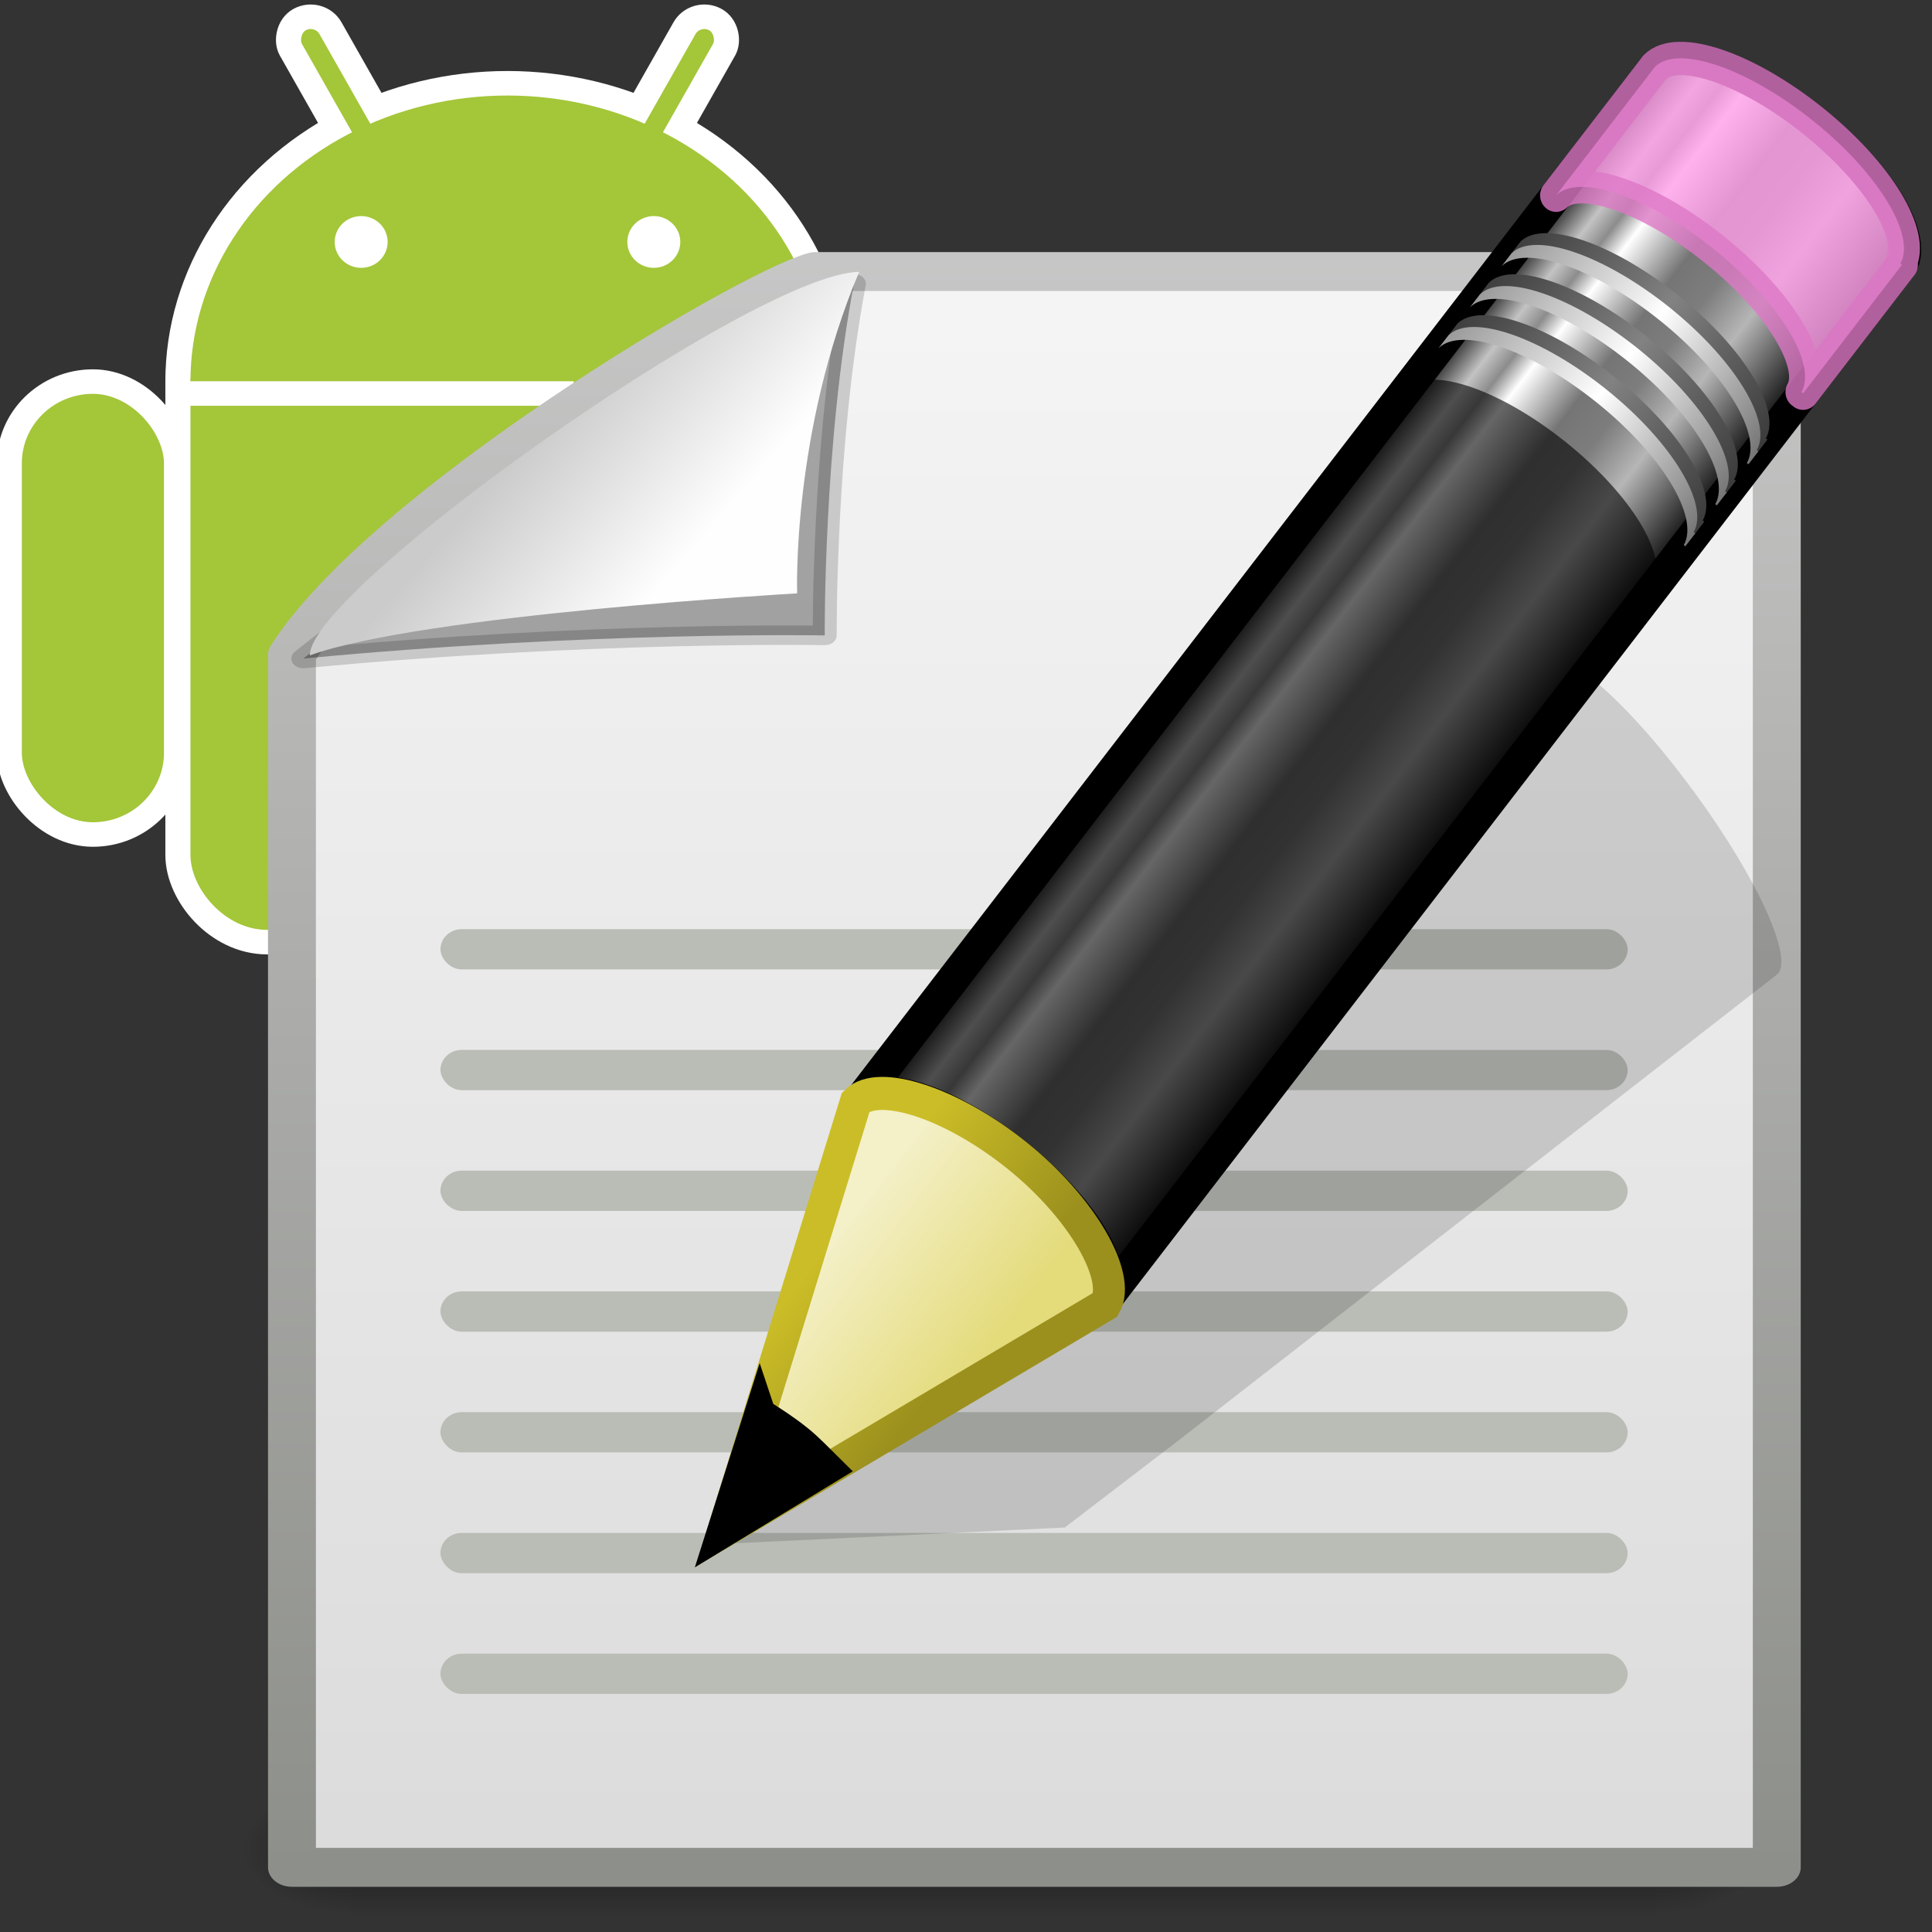 <svg xmlns="http://www.w3.org/2000/svg" xmlns:svg="http://www.w3.org/2000/svg" xmlns:xlink="http://www.w3.org/1999/xlink" id="svg3858" width="240" height="240" version="1.1"><rect width="100%" height="100%" fill="#333333" stroke="none"/><defs id="defs3860"><linearGradient id="linearGradient8589"><stop id="stop8591" style="stop-color:#fefefe;stop-opacity:1" offset="0"/><stop id="stop8593" style="stop-color:#cbcbcb;stop-opacity:1" offset="1"/></linearGradient><linearGradient id="linearGradient5573" x1="164.461" x2="181.792" y1="40.295" y2="27.283" gradientTransform="matrix(0.998,0,0,1.064,399.622,56.405)" gradientUnits="userSpaceOnUse" xlink:href="#linearGradient8589"/><linearGradient id="linearGradient3931"><stop id="stop3933" style="stop-color:#8d8f8a;stop-opacity:1" offset="0"/><stop id="stop3935" style="stop-color:#cbcbcb;stop-opacity:1" offset="1"/></linearGradient><linearGradient id="linearGradient5571" x1="-258.932" x2="-258.932" y1="253.932" y2="14.531" gradientTransform="matrix(0.807,0,0,0.936,695.854,31.529)" gradientUnits="userSpaceOnUse" xlink:href="#linearGradient3931"/><linearGradient id="linearGradient3600"><stop id="stop3602" style="stop-color:#f4f4f4;stop-opacity:1" offset="0"/><stop id="stop3604" style="stop-color:#dbdbdb;stop-opacity:1" offset="1"/></linearGradient><linearGradient id="linearGradient5569" x1="125.661" x2="125.661" y1="33.644" y2="235.067" gradientTransform="translate(398.803,37.101)" gradientUnits="userSpaceOnUse" xlink:href="#linearGradient3600"/><radialGradient id="radialGradient5567" cx="3028.571" cy="2433.239" r="585.714" fx="3028.571" fy="2433.239" gradientTransform="matrix(0.024,0,0,0.015,132.388,193.145)" gradientUnits="userSpaceOnUse" xlink:href="#linearGradient5060"/><linearGradient id="linearGradient5060"><stop id="stop5062" style="stop-color:#000;stop-opacity:1" offset="0"/><stop id="stop5064" style="stop-color:#000;stop-opacity:0" offset="1"/></linearGradient><radialGradient id="radialGradient5565" cx="3028.571" cy="2433.239" r="585.714" fx="3028.571" fy="2433.239" gradientTransform="matrix(-0.024,0,0,0.015,107.612,193.145)" gradientUnits="userSpaceOnUse" xlink:href="#linearGradient5060"/><linearGradient id="linearGradient5048"><stop id="stop5050" style="stop-color:#000;stop-opacity:0" offset="0"/><stop id="stop5056" style="stop-color:#000;stop-opacity:1" offset=".5"/><stop id="stop5052" style="stop-color:#000;stop-opacity:0" offset="1"/></linearGradient><linearGradient id="linearGradient5563" x1="1514.286" x2="1514.286" y1="1833.239" y2="3047.525" gradientTransform="matrix(0.07,0,0,0.015,-7.249,193.145)" gradientUnits="userSpaceOnUse" xlink:href="#linearGradient5048"/><linearGradient id="linearGradient4873"><stop id="stop4875" style="stop-color:#fff;stop-opacity:1" offset="0"/><stop id="stop4877" style="stop-color:#fff;stop-opacity:0" offset="1"/></linearGradient><linearGradient id="linearGradient2509" x1="108.145" x2="111.227" y1="10.551" y2="216.832" gradientTransform="matrix(0.487,0,0,0.478,-59.448,8.504)" gradientUnits="userSpaceOnUse" xlink:href="#linearGradient4873"/><linearGradient id="linearGradient3533"><stop id="stop3535" style="stop-color:#93b9dd;stop-opacity:1" offset="0"/><stop id="stop3545" style="stop-color:#6396cd;stop-opacity:1" offset="1"/></linearGradient><linearGradient id="linearGradient2517" x1="76.865" x2="76.865" y1="25.236" y2="112.998" gradientTransform="matrix(0.487,0,0,0.478,-59.448,8.504)" gradientUnits="userSpaceOnUse" xlink:href="#linearGradient3533"/><linearGradient id="linearGradient2863" x1="45" x2="45" y1="145.284" y2="130.149" gradientTransform="matrix(1.121,-1.126,1.386,1.378,-192.163,35.027)" gradientUnits="userSpaceOnUse" xlink:href="#linearGradient3290"/><linearGradient id="linearGradient3290"><stop id="stop3292" style="stop-color:#e4db7b;stop-opacity:1" offset="0"/><stop id="stop3294" style="stop-color:#f4f0c8;stop-opacity:1" offset="1"/></linearGradient><linearGradient id="linearGradient2865" x1="27.589" x2="47.61" y1="186.859" y2="206.959" gradientTransform="matrix(0.942,0,0,0.941,4.621,-3.953)" gradientUnits="userSpaceOnUse" xlink:href="#linearGradient3191"/><linearGradient id="linearGradient3191"><stop id="stop3193" style="stop-color:#cbbd27;stop-opacity:1" offset="0"/><stop id="stop3195" style="stop-color:#9b901d;stop-opacity:1" offset="1"/></linearGradient><linearGradient id="linearGradient2868" x1="150.189" x2="150.189" y1="124.948" y2="150.001" gradientTransform="matrix(1.121,-1.126,1.386,1.378,-180.452,23.264)" gradientUnits="userSpaceOnUse" xlink:href="#linearGradient3223"/><linearGradient id="linearGradient3223"><stop id="stop3225" style="stop-color:#999;stop-opacity:1" offset="0"/><stop id="stop3231" style="stop-color:white;stop-opacity:1" offset=".5"/><stop id="stop3227" style="stop-color:#777;stop-opacity:1" offset="1"/></linearGradient><linearGradient id="linearGradient2871" x1="150.189" x2="150.189" y1="124.948" y2="150.001" gradientTransform="matrix(1.121,-1.126,1.386,1.378,-178.847,21.651)" gradientUnits="userSpaceOnUse" xlink:href="#linearGradient3240"/><linearGradient id="linearGradient3240"><stop id="stop3242" style="stop-color:#3e3e3e;stop-opacity:1" offset="0"/><stop id="stop3244" style="stop-color:#828282;stop-opacity:1" offset=".5"/><stop id="stop3246" style="stop-color:#3c3c3c;stop-opacity:1" offset="1"/></linearGradient><linearGradient id="linearGradient2874" x1="150.189" x2="150.189" y1="124.948" y2="150.001" gradientTransform="matrix(1.121,-1.126,1.386,1.378,-186.059,28.896)" gradientUnits="userSpaceOnUse" xlink:href="#linearGradient3223"/><linearGradient id="linearGradient3058"><stop id="stop3060" style="stop-color:#999;stop-opacity:1" offset="0"/><stop id="stop3062" style="stop-color:white;stop-opacity:1" offset=".5"/><stop id="stop3064" style="stop-color:#777;stop-opacity:1" offset="1"/></linearGradient><linearGradient id="linearGradient2877" x1="150.189" x2="150.189" y1="124.948" y2="150.001" gradientTransform="matrix(1.121,-1.126,1.386,1.378,-184.453,27.283)" gradientUnits="userSpaceOnUse" xlink:href="#linearGradient3240"/><linearGradient id="linearGradient3067"><stop id="stop3069" style="stop-color:#3e3e3e;stop-opacity:1" offset="0"/><stop id="stop3071" style="stop-color:#828282;stop-opacity:1" offset=".5"/><stop id="stop3073" style="stop-color:#3c3c3c;stop-opacity:1" offset="1"/></linearGradient><linearGradient id="linearGradient2880" x1="150.189" x2="150.189" y1="124.948" y2="150.001" gradientTransform="matrix(1.121,-1.126,1.386,1.378,-191.639,34.501)" gradientUnits="userSpaceOnUse" xlink:href="#linearGradient3223"/><linearGradient id="linearGradient3076"><stop id="stop3078" style="stop-color:#999;stop-opacity:1" offset="0"/><stop id="stop3080" style="stop-color:white;stop-opacity:1" offset=".5"/><stop id="stop3082" style="stop-color:#777;stop-opacity:1" offset="1"/></linearGradient><linearGradient id="linearGradient2883" x1="150.189" x2="150.189" y1="124.948" y2="150.001" gradientTransform="matrix(1.121,-1.126,1.386,1.378,-190.033,32.888)" gradientUnits="userSpaceOnUse" xlink:href="#linearGradient3240"/><linearGradient id="linearGradient3085"><stop id="stop3087" style="stop-color:#3e3e3e;stop-opacity:1" offset="0"/><stop id="stop3089" style="stop-color:#828282;stop-opacity:1" offset=".5"/><stop id="stop3091" style="stop-color:#3c3c3c;stop-opacity:1" offset="1"/></linearGradient><linearGradient id="linearGradient2888" x1="117.88" x2="117.88" y1="126.784" y2="156.055" gradientTransform="matrix(1.154,-1.159,1.184,1.178,-170.996,60.448)" gradientUnits="userSpaceOnUse" spreadMethod="pad" xlink:href="#linearGradient3155"/><linearGradient id="linearGradient3155"><stop id="stop3157" style="stop-color:black;stop-opacity:1" offset="0"/><stop id="stop3171" style="stop-color:#c3c3c3;stop-opacity:1" offset=".135"/><stop id="stop3173" style="stop-color:#8c8c8c;stop-opacity:1" offset=".202"/><stop id="stop3163" style="stop-color:white;stop-opacity:1" offset=".27"/><stop id="stop3165" style="stop-color:#757575;stop-opacity:1" offset=".447"/><stop id="stop3167" style="stop-color:#7d7d7d;stop-opacity:1" offset=".571"/><stop id="stop3169" style="stop-color:#b6b6b6;stop-opacity:1" offset=".72"/><stop id="stop3159" style="stop-color:black;stop-opacity:1" offset="1"/></linearGradient><filter id="filter3699" width="5.6" height="7.404" x="-.3" y="-1.202" color-interpolation-filters="sRGB"><feGaussianBlur id="feGaussianBlur3701" stdDeviation="1.001"/></filter><filter id="filter3699-0" width="5.6" height="7.404" x="-.3" y="-1.202" color-interpolation-filters="sRGB"><feGaussianBlur id="feGaussianBlur3701-6" stdDeviation="1.001"/></filter><linearGradient id="linearGradient3285-9" x1="117.88" x2="117.88" y1="126.784" y2="156.055" gradientTransform="matrix(0.797,-0.791,0.818,0.804,-36.973,88.815)" gradientUnits="userSpaceOnUse" spreadMethod="pad" xlink:href="#linearGradient3155-0"/><linearGradient id="linearGradient3155-0"><stop id="stop3157-6" style="stop-color:black;stop-opacity:1" offset="0"/><stop id="stop3171-0" style="stop-color:#c3c3c3;stop-opacity:1" offset=".135"/><stop id="stop3173-2" style="stop-color:#8c8c8c;stop-opacity:1" offset=".202"/><stop id="stop3163-3" style="stop-color:white;stop-opacity:1" offset=".27"/><stop id="stop3165-8" style="stop-color:#757575;stop-opacity:1" offset=".447"/><stop id="stop3167-9" style="stop-color:#7d7d7d;stop-opacity:1" offset=".571"/><stop id="stop3169-9" style="stop-color:#b6b6b6;stop-opacity:1" offset=".72"/><stop id="stop3159-3" style="stop-color:black;stop-opacity:1" offset="1"/></linearGradient><linearGradient id="linearGradient3287-5" x1="150.189" x2="150.189" y1="124.948" y2="150.001" gradientTransform="matrix(0.775,-0.769,0.957,0.941,-50.123,70.002)" gradientUnits="userSpaceOnUse" xlink:href="#linearGradient3240-0"/><linearGradient id="linearGradient3240-0"><stop id="stop3242-0" style="stop-color:#3e3e3e;stop-opacity:1" offset="0"/><stop id="stop3244-8" style="stop-color:#828282;stop-opacity:1" offset=".5"/><stop id="stop3246-1" style="stop-color:#3c3c3c;stop-opacity:1" offset="1"/></linearGradient><linearGradient id="linearGradient3289-3" x1="150.189" x2="150.189" y1="124.948" y2="150.001" gradientTransform="matrix(0.775,-0.769,0.957,0.941,-51.232,71.103)" gradientUnits="userSpaceOnUse" xlink:href="#linearGradient3223-7"/><linearGradient id="linearGradient3223-7"><stop id="stop3225-9" style="stop-color:#999;stop-opacity:1" offset="0"/><stop id="stop3231-3" style="stop-color:white;stop-opacity:1" offset=".5"/><stop id="stop3227-1" style="stop-color:#777;stop-opacity:1" offset="1"/></linearGradient><linearGradient id="linearGradient3291-1" x1="150.189" x2="150.189" y1="124.948" y2="150.001" gradientTransform="matrix(0.775,-0.769,0.957,0.941,-46.269,66.176)" gradientUnits="userSpaceOnUse" xlink:href="#linearGradient3240-0"/><linearGradient id="linearGradient3408"><stop id="stop3410" style="stop-color:#3e3e3e;stop-opacity:1" offset="0"/><stop id="stop3412" style="stop-color:#828282;stop-opacity:1" offset=".5"/><stop id="stop3414" style="stop-color:#3c3c3c;stop-opacity:1" offset="1"/></linearGradient><linearGradient id="linearGradient3293-8" x1="150.189" x2="150.189" y1="124.948" y2="150.001" gradientTransform="matrix(0.775,-0.769,0.957,0.941,-47.378,67.277)" gradientUnits="userSpaceOnUse" xlink:href="#linearGradient3223-7"/><linearGradient id="linearGradient3417"><stop id="stop3419" style="stop-color:#999;stop-opacity:1" offset="0"/><stop id="stop3421" style="stop-color:white;stop-opacity:1" offset=".5"/><stop id="stop3423" style="stop-color:#777;stop-opacity:1" offset="1"/></linearGradient><linearGradient id="linearGradient3295-3" x1="150.189" x2="150.189" y1="124.948" y2="150.001" gradientTransform="matrix(0.775,-0.769,0.957,0.941,-42.396,62.332)" gradientUnits="userSpaceOnUse" xlink:href="#linearGradient3240-0"/><linearGradient id="linearGradient3426"><stop id="stop3428" style="stop-color:#3e3e3e;stop-opacity:1" offset="0"/><stop id="stop3430" style="stop-color:#828282;stop-opacity:1" offset=".5"/><stop id="stop3432" style="stop-color:#3c3c3c;stop-opacity:1" offset="1"/></linearGradient><linearGradient id="linearGradient3297-2" x1="150.189" x2="150.189" y1="124.948" y2="150.001" gradientTransform="matrix(0.775,-0.769,0.957,0.941,-43.505,63.433)" gradientUnits="userSpaceOnUse" xlink:href="#linearGradient3223-7"/><linearGradient id="linearGradient3435"><stop id="stop3437" style="stop-color:#999;stop-opacity:1" offset="0"/><stop id="stop3439" style="stop-color:white;stop-opacity:1" offset=".5"/><stop id="stop3441" style="stop-color:#777;stop-opacity:1" offset="1"/></linearGradient><linearGradient id="linearGradient3299-8" x1="45" x2="45" y1="145.284" y2="130.149" gradientTransform="matrix(0.775,-0.769,0.957,0.941,-51.594,71.462)" gradientUnits="userSpaceOnUse" xlink:href="#linearGradient3290-1"/><linearGradient id="linearGradient3290-1"><stop id="stop3292-4" style="stop-color:#e4db7b;stop-opacity:1" offset="0"/><stop id="stop3294-6" style="stop-color:#f4f0c8;stop-opacity:1" offset="1"/></linearGradient><linearGradient id="linearGradient3301-9" x1="27.589" x2="47.61" y1="186.859" y2="206.959" gradientTransform="matrix(0.651,0,0,0.642,84.334,44.854)" gradientUnits="userSpaceOnUse" xlink:href="#linearGradient3191-6"/><linearGradient id="linearGradient3191-6"><stop id="stop3193-3" style="stop-color:#cbbd27;stop-opacity:1" offset="0"/><stop id="stop3195-0" style="stop-color:#9b901d;stop-opacity:1" offset="1"/></linearGradient></defs><g id="layer1"><g id="g3359" transform="matrix(0.766,0,0,0.711,-282.047,42.138)"><g id="g4" transform="matrix(0.113,0,0,0.119,450.508,-16.992)" style="fill:#a4c639"><use id="use6" xlink:href="#b" style="stroke:#fff;stroke-width:72" width="3720.472" height="5261.811" x="0" y="0"/><use id="use8" width="3720.472" height="5261.811" x="0" y="0" transform="scale(-1,1)" xlink:href="#a"/><g id="a" style="stroke:#fff;stroke-width:36"><rect id="rect11" width="65" height="430" x="70" y="-430" rx="32.5" transform="matrix(0.875,0.485,-0.485,0.875,0,0)"/><rect id="c" width="240" height="665" x="-715" y="205" rx="120"/><use id="use14" width="3720.472" height="5261.811" x="425" y="485" xlink:href="#c"/></g><g id="b"><ellipse id="ellipse17" cx="0" cy="205" d="m 455,205 c 0,231.96 -203.71,420 -455,420 -251.29,0 -455,-188.04 -455,-420 0,-231.96 203.71,-420 455,-420 251.29,0 455,188.04 455,420 z" rx="455" ry="420"/><rect id="rect19" width="910" height="910" x="-455" y="100" rx="110"/></g></g><g id="g21" transform="matrix(0.113,0,0,0.119,450.508,-16.992)" style="fill:#fff;stroke:#fff;stroke-width:36"><path id="path23" d="M -475,222.5 H 95"/><circle id="circle25" cx="-210" cy="0" r="20" d="m -190,0 c 0,11.046 -8.954,20 -20,20 -11.046,0 -20,-8.954 -20,-20 0,-11.046 8.954,-20 20,-20 11.046,0 20,8.954 20,20 z"/><circle id="circle27" cx="210" cy="0" r="20" d="m 230,0 c 0,11.046 -8.954,20 -20,20 -11.046,0 -20,-8.954 -20,-20 0,-11.046 8.954,-20 20,-20 11.046,0 20,8.954 20,20 z"/></g></g><g id="g5516" transform="matrix(-1.19,0,0,0.967,757.77,-28.738)" style="display:inline"><g id="g2877" transform="matrix(0.802,0,0,0.956,435.747,47.631)"><rect id="rect2879" width="170" height="18.669" x="35" y="221.331" style="opacity:.402;fill:url(#linearGradient5563);fill-opacity:1;fill-rule:nonzero;stroke:none;stroke-width:5;marker:none;visibility:visible;display:inline;overflow:visible"/><path id="path2881" d="m 35,221.331 c 0,0 0,18.668 0,18.668 -6.205,0.035 -15,-4.183 -15,-9.335 0,-5.153 6.924,-9.333 15,-9.333 z" style="opacity:.402;fill:url(#radialGradient5565);fill-opacity:1;fill-rule:nonzero;stroke:none;stroke-width:5;marker:none;visibility:visible;display:inline;overflow:visible"/><path id="path2883" d="m 205,221.331 c 0,0 0,18.668 0,18.668 6.205,0.035 15,-4.183 15,-9.335 0,-5.153 -6.924,-9.333 -15,-9.333 z" style="opacity:.402;fill:url(#radialGradient5567);fill-opacity:1;fill-rule:nonzero;stroke:none;stroke-width:5;marker:none;visibility:visible;display:inline;overflow:visible"/></g><path id="rect2594" d="m 451.303,64.601 c 40.101,0 60.203,0 100.304,0 7.035,2.427 44.827,30.076 54.696,49.22 0,58.593 0,97.187 0,155.781 -58.333,0 -96.667,0 -155,0 0,-75 0,-130 0,-205 z" style="fill:url(#linearGradient5569);fill-opacity:1;stroke:url(#linearGradient5571);stroke-width:5;stroke-linecap:butt;stroke-linejoin:round;stroke-miterlimit:4;stroke-opacity:1;stroke-dasharray:none;stroke-dashoffset:0"/><path id="path8596" d="m 547.641,66.174 c 3.188,20.625 3.047,45.172 3.047,45.172 0,0 24.349,-0.557 54.426,2.97 -24.484,-23.939 -41.642,-33.921 -57.474,-48.142 z" style="fill:#000;fill-opacity:.327;fill-rule:evenodd;stroke:#000;stroke-width:2.5;stroke-linecap:butt;stroke-linejoin:round;stroke-miterlimit:4;stroke-opacity:.166;stroke-dasharray:none;display:inline"/><path id="path12038" d="m 547.093,64.641 c 7.061,20.613 6.475,41.303 6.475,41.303 0,0 39.165,2.737 50.876,7.97 0,-8.556 -46.487,-49.127 -57.351,-49.273 z" style="fill:url(#linearGradient5573);fill-opacity:1;fill-rule:evenodd;stroke:none;display:inline"/></g><g id="g3350" transform="matrix(1.229,0,0,1,249.898,69.153)"><rect style="fill:#babdb6;fill-opacity:1;stroke:none;display:inline" id="rect2874" width="120" height="5" x="-158.814" y="46.271" rx="2.143" ry="2.5"/><rect style="fill:#babdb6;fill-opacity:1;stroke:none;display:inline" id="rect2890" width="120" height="5" x="-158.814" y="61.271" rx="2.143" ry="2.5"/><rect style="fill:#babdb6;fill-opacity:1;stroke:none;display:inline" id="rect2892" width="120" height="5" x="-158.814" y="76.271" rx="2.143" ry="2.5"/><rect style="fill:#babdb6;fill-opacity:1;stroke:none;display:inline" id="rect2894" width="120" height="5" x="-158.814" y="106.271" rx="2.143" ry="2.5"/><rect style="fill:#babdb6;fill-opacity:1;stroke:none;display:inline" id="rect2898" width="120" height="5" x="-158.814" y="121.271" rx="2.143" ry="2.5"/><rect style="fill:#babdb6;fill-opacity:1;stroke:none;display:inline" id="rect2900" width="120" height="5" x="-158.814" y="136.271" rx="2.143" ry="2.5"/><rect style="fill:#babdb6;fill-opacity:1;stroke:none;display:inline" id="rect1984" width="120" height="5" x="-158.814" y="91.271" rx="2.143" ry="2.5"/></g><path style="opacity:.15;fill:#0c0c0c;fill-opacity:1;fill-rule:evenodd;stroke:none" id="path2422-3" d="m 195.18,82.606 c -1.2,-0.605 -2.075,-0.354 -2.633,0.079 l -74.368,57.412 -13.685,10.593 -0.429,0.226 -14.095,40.859 42.318,-2.021 0.333,-0.269 13.781,-10.55 74.315,-57.853 c 2.233,-1.734 -2.245,-11.705 -10.047,-22.407 -5.852,-8.027 -11.89,-14.254 -15.49,-16.07 l 0,0 z"/><g id="g3336" transform="matrix(1.149,-0.14,0.135,1.188,-40.825,-21.726)"><path style="fill:url(#linearGradient3285-9);fill-opacity:1;stroke:#000;stroke-width:3.433;stroke-linecap:butt;stroke-linejoin:round;stroke-miterlimit:4;stroke-opacity:1;stroke-dasharray:none;stroke-dashoffset:0" id="rect2383" d="m 111.177,146.568 c 2.678,-2.034 9.8,1.264 16.202,7.556 6.387,6.277 9.596,13.149 7.58,15.819 -0.007,0.011 0.157,0.137 0.15,0.147 L 232.29,73.62 C 234.758,71.171 231.408,63.906 224.803,57.414 218.197,50.922 210.826,47.649 208.359,50.098 L 111.177,146.568 z"/><path style="opacity:.8;fill:#ff9de8;fill-opacity:1;stroke:#dd78c5;stroke-width:3.433;stroke-linecap:butt;stroke-linejoin:round;stroke-miterlimit:4;stroke-opacity:1;stroke-dasharray:none;stroke-dashoffset:0" id="rect3175" d="m 196.499,61.872 c 2.678,-2.034 9.8,1.264 16.202,7.556 6.387,6.277 9.596,13.149 7.58,15.819 -0.007,0.011 0.157,0.137 0.15,0.147 l 11.86,-11.773 0.242,-0.24 c 0.008,-0.011 -0.157,-0.137 -0.15,-0.147 2.016,-2.67 -1.194,-9.541 -7.58,-15.819 -6.402,-6.292 -13.523,-9.59 -16.202,-7.556 l -0.242,0.24 -11.86,11.773 z"/><path style="opacity:.6;fill:#000;fill-opacity:1;stroke:none" id="path3208" d="m 111.177,146.568 c 2.678,-2.034 9.8,1.264 16.202,7.556 6.387,6.277 9.596,13.149 7.58,15.819 -0.007,0.011 0.157,0.137 0.15,0.147 l 66.926,-66.435 0.242,-0.24 c 0.008,-0.011 -0.157,-0.137 -0.15,-0.147 2.016,-2.67 -1.194,-9.541 -7.58,-15.819 -6.402,-6.292 -13.523,-9.59 -16.202,-7.556 l -0.242,0.24 -66.926,66.435 z"/><path style="fill:url(#linearGradient3287-5);fill-opacity:1;stroke:none" id="path3233" d="m 183.205,75.068 c 2.678,-2.034 9.8,1.264 16.202,7.556 6.387,6.277 9.596,13.149 7.58,15.819 -0.007,0.011 0.157,0.137 0.15,0.147 l 1.21,-1.201 c 0.008,-0.011 -0.157,-0.137 -0.15,-0.147 2.016,-2.67 -1.194,-9.541 -7.58,-15.819 -6.402,-6.292 -13.523,-9.59 -16.202,-7.556 l -1.21,1.201 z"/><path style="fill:url(#linearGradient3289-3);fill-opacity:1;stroke:none" id="path3216" d="m 182.095,76.169 c 2.678,-2.034 9.8,1.264 16.202,7.556 6.387,6.277 9.596,13.149 7.58,15.819 -0.007,0.011 0.157,0.137 0.15,0.147 l 1.21,-1.201 c 0.008,-0.011 -0.157,-0.137 -0.15,-0.147 2.016,-2.67 -1.194,-9.541 -7.58,-15.819 -6.402,-6.292 -13.523,-9.59 -16.202,-7.556 l -1.21,1.201 z"/><path style="fill:url(#linearGradient3291-1);fill-opacity:1;stroke:none" id="path3248" d="m 187.059,71.242 c 2.678,-2.034 9.8,1.264 16.202,7.556 6.387,6.277 9.596,13.149 7.58,15.819 -0.007,0.011 0.157,0.137 0.15,0.147 l 1.21,-1.201 c 0.008,-0.011 -0.157,-0.137 -0.15,-0.147 2.016,-2.67 -1.194,-9.541 -7.58,-15.819 -6.402,-6.292 -13.523,-9.59 -16.202,-7.556 l -1.21,1.201 z"/><path style="fill:url(#linearGradient3293-8);fill-opacity:1;stroke:none" id="path3250" d="m 185.95,72.343 c 2.678,-2.034 9.8,1.264 16.202,7.556 6.387,6.277 9.596,13.149 7.58,15.819 -0.007,0.011 0.157,0.137 0.15,0.147 l 1.21,-1.201 c 0.008,-0.011 -0.157,-0.137 -0.15,-0.147 2.016,-2.67 -1.194,-9.541 -7.58,-15.819 -6.402,-6.292 -13.523,-9.59 -16.202,-7.556 l -1.21,1.201 z"/><path style="fill:url(#linearGradient3295-3);fill-opacity:1;stroke:none" id="path3256" d="m 190.931,67.398 c 2.678,-2.034 9.8,1.264 16.202,7.556 6.387,6.277 9.596,13.149 7.58,15.819 -0.007,0.011 0.157,0.137 0.15,0.147 l 1.21,-1.201 c 0.008,-0.011 -0.157,-0.137 -0.15,-0.147 2.016,-2.67 -1.194,-9.541 -7.58,-15.819 -6.402,-6.292 -13.523,-9.59 -16.202,-7.556 l -1.21,1.201 z"/><path style="fill:url(#linearGradient3297-2);fill-opacity:1;stroke:none" id="path3258" d="m 189.822,68.499 c 2.678,-2.034 9.8,1.264 16.202,7.556 6.387,6.277 9.596,13.149 7.58,15.819 -0.007,0.011 0.157,0.137 0.15,0.147 l 1.21,-1.201 c 0.008,-0.011 -0.157,-0.137 -0.15,-0.147 2.016,-2.67 -1.194,-9.541 -7.58,-15.819 -6.402,-6.292 -13.523,-9.59 -16.202,-7.556 l -1.21,1.201 z"/><path style="fill:url(#linearGradient3299-8);fill-opacity:1;fill-rule:evenodd;stroke:url(#linearGradient3301-9);stroke-width:3.433;stroke-linecap:butt;stroke-linejoin:miter;stroke-miterlimit:4;stroke-opacity:1;stroke-dasharray:none" id="path3270" d="m 91.499,189.195 43.497,-18.577 C 137.012,167.947 133.757,160.395 127.37,154.118 120.968,147.826 113.51,144.547 110.832,146.582 l -19.333,42.613 z"/><path style="fill:#000;fill-opacity:1;fill-rule:evenodd;stroke:#000;stroke-width:3.433;stroke-linecap:butt;stroke-linejoin:miter;stroke-miterlimit:4;stroke-opacity:1;stroke-dasharray:none" id="path3281" d="m 96.829,177.653 -5.331,11.497 11.762,-5.175 c -0.878,-1.057 -1.685,-2.134 -2.749,-3.18 -1.225,-1.204 -2.44,-2.172 -3.682,-3.141 z"/></g></g></svg>